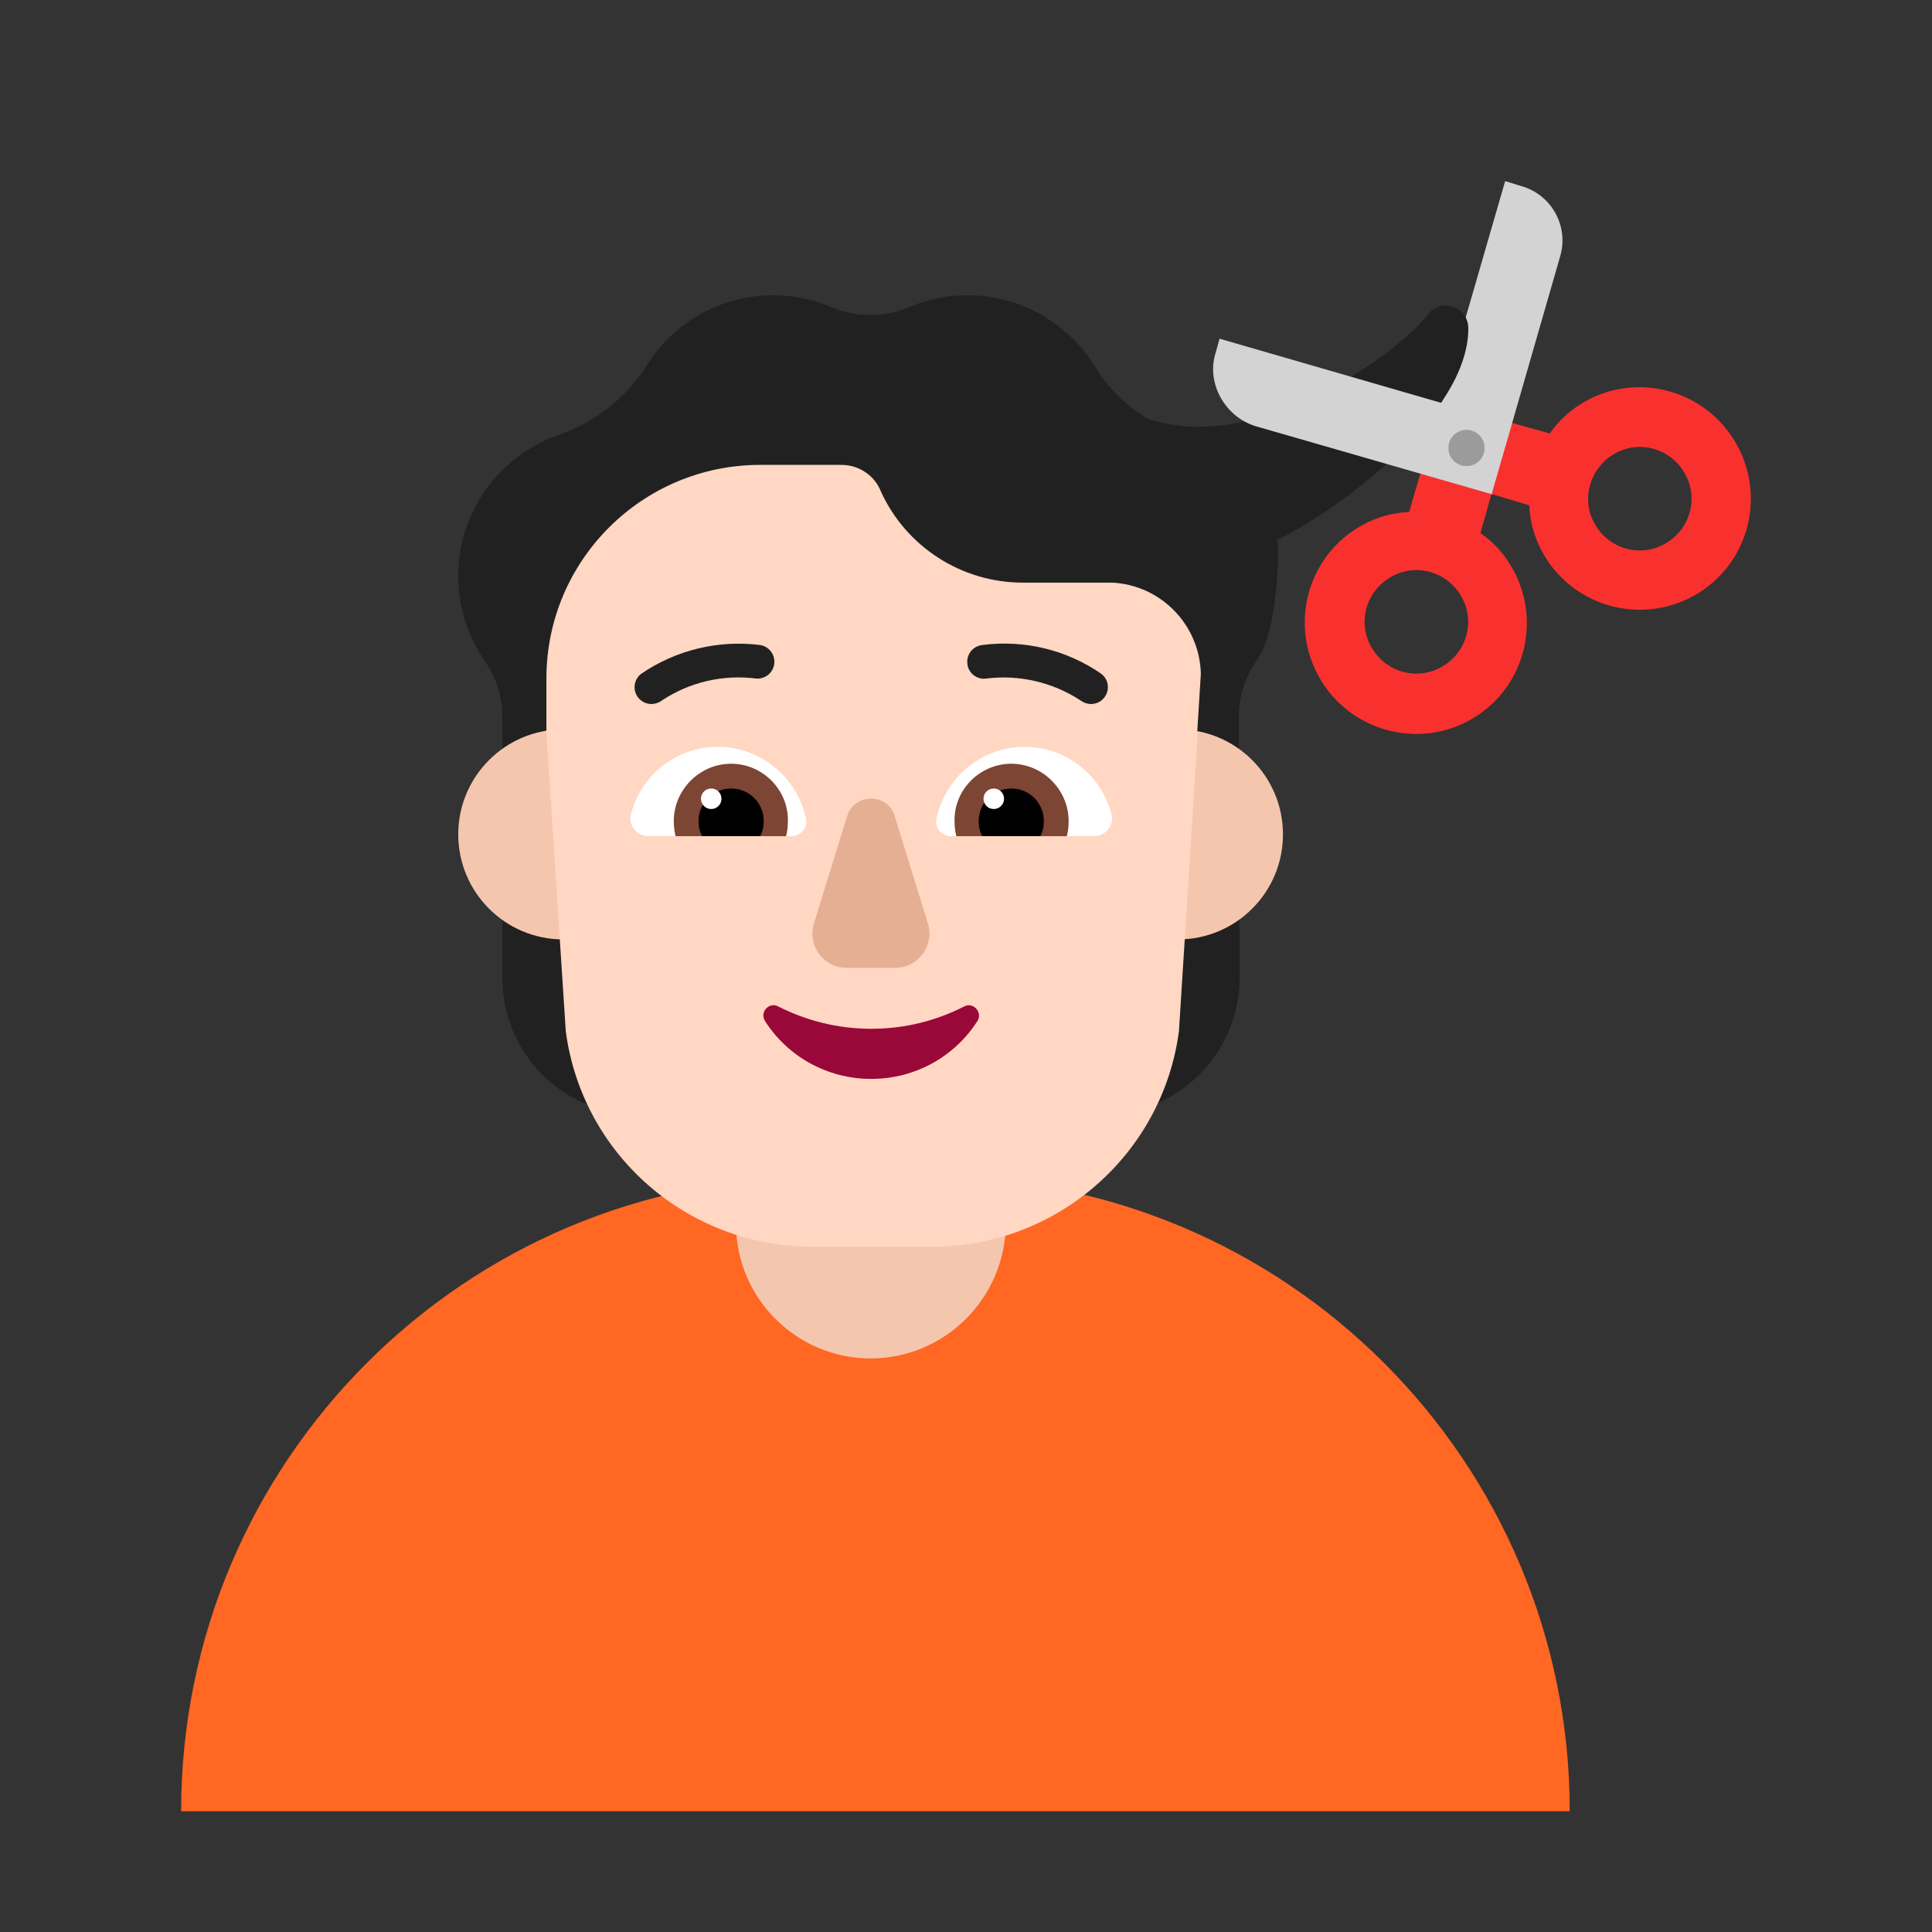 <svg viewBox="0 0 32 32" fill="none" xmlns="http://www.w3.org/2000/svg"><rect x="0" y="0" width="32" height="32" fill="#333333" stroke="none"/><path d="M24.93 3L23.529 7.841L23.684 8.898L23.922 9.012L24.708 8.18L25.84 4.25C25.99 3.75 25.7 3.22 25.19 3.08L24.93 3Z" fill="#D3D3D3" /><path d="M23.65 5.21C23.87 4.92 24.32 5.08 24.32 5.44C24.32 6.88 22.12 8.48 21.16 8.94C21.19 9.48 21.12 10.5 20.81 10.95C20.62 11.22 20.52 11.54 20.52 11.87V12.42C20.43 12.354 18.5 13.839 18.5 13.839C18.5 13.839 19.322 16.103 20.53 15.22V16.2C20.53 17.1 19.99 17.91 19.18 18.27C19.526 17.517 12.81 16.695 9.74 18.3C8.89 17.96 8.32 17.13 8.32 16.2V15.23C8.922 15.654 9.74 13.839 9.74 13.839C9.74 13.839 9 12.5 8.32 12.4V11.87C8.32 11.54 8.22 11.22 8.03 10.95C7.52 10.21 7.43 9.22 7.88 8.38C8.19 7.8 8.69 7.4 9.26 7.2C9.87 6.99 10.38 6.58 10.72 6.04C11.15 5.35 11.93 4.89 12.81 4.89C13.15 4.89 13.48 4.96 13.78 5.09C14.19 5.26 14.65 5.26 15.05 5.09C15.35 4.96 15.68 4.89 16.02 4.89C16.92 4.89 17.71 5.37 18.14 6.08C18.36 6.43 18.65 6.72 19 6.93C20.79 7.56 23.13 5.88 23.65 5.21Z" fill="#212121" /><path d="M3 30C3 24.201 7.701 19.5 13.5 19.5H15.5C21.299 19.5 26 24.201 26 30H3Z" fill="#FF6723" /><path d="M14.42 22.5C13.19 22.5 12.19 21.5 12.19 20.27V18.8H16.66V20.27C16.65 21.5 15.65 22.5 14.42 22.5Z" fill="#F4C6AD" /><path d="M11.07 13.82C11.07 14.781 10.291 15.56 9.33 15.56C8.369 15.56 7.59 14.781 7.59 13.82C7.59 12.859 8.369 12.08 9.33 12.08C10.291 12.08 11.07 12.859 11.07 13.82Z" fill="#F4C6AD" /><path d="M21.25 13.82C21.25 14.781 20.471 15.56 19.51 15.56C18.549 15.56 17.77 14.781 17.77 13.82C17.77 12.859 18.549 12.08 19.51 12.08C20.471 12.08 21.25 12.859 21.25 13.82Z" fill="#F4C6AD" /><path d="M9.047 12.1L9.05 12.1V11.24C9.05 9.28 10.64 7.7 12.59 7.7H13.94C14.23 7.7 14.49 7.88 14.59 8.14C15.01 9.06 15.93 9.65 16.94 9.65H18.42C19.23 9.69 19.87 10.35 19.89 11.16L19.83 12.12C19.834 12.12 19.837 12.121 19.841 12.123L19.527 17.08C19.257 19.12 17.504 20.65 15.441 20.65H13.457C11.394 20.65 9.641 19.13 9.371 17.08L9.047 12.1Z" fill="#FFD7C2" /><path d="M14.03 13.52L13.48 15.3C13.37 15.66 13.64 16.03 14.02 16.03H14.83C15.21 16.03 15.48 15.66 15.37 15.3L14.82 13.52C14.71 13.13 14.15 13.13 14.03 13.52Z" fill="#E5AF93" /><path d="M14.43 17.04C13.87 17.04 13.34 16.9 12.89 16.67C12.74 16.59 12.58 16.76 12.67 16.91C13.04 17.49 13.69 17.87 14.43 17.87C15.17 17.87 15.82 17.49 16.19 16.91C16.28 16.77 16.12 16.59 15.97 16.67C15.52 16.9 15 17.04 14.43 17.04Z" fill="#990838" /><path d="M17.901 11.604C17.949 11.64 18.009 11.66 18.07 11.661C18.128 11.661 18.185 11.643 18.233 11.609C18.28 11.575 18.316 11.527 18.335 11.472C18.354 11.417 18.355 11.357 18.339 11.301C18.322 11.245 18.288 11.196 18.242 11.161C17.665 10.762 16.961 10.592 16.266 10.684C16.229 10.689 16.194 10.7 16.162 10.718C16.13 10.736 16.102 10.761 16.079 10.789C16.057 10.818 16.04 10.851 16.03 10.887C16.021 10.922 16.018 10.959 16.023 10.995C16.026 11.032 16.038 11.068 16.055 11.1C16.073 11.132 16.098 11.161 16.127 11.183C16.155 11.206 16.189 11.223 16.224 11.232C16.26 11.242 16.297 11.245 16.334 11.239C16.883 11.17 17.438 11.3 17.901 11.604Z" fill="#212121" /><path d="M10.628 11.609C10.675 11.643 10.732 11.661 10.791 11.661C10.852 11.66 10.911 11.64 10.96 11.604C11.421 11.297 11.977 11.168 12.526 11.239C12.597 11.245 12.668 11.222 12.724 11.177C12.779 11.131 12.815 11.066 12.824 10.995C12.833 10.924 12.814 10.852 12.771 10.794C12.729 10.736 12.665 10.697 12.595 10.684C11.9 10.596 11.197 10.765 10.619 11.161C10.572 11.196 10.539 11.245 10.522 11.301C10.505 11.357 10.506 11.417 10.525 11.472C10.544 11.527 10.58 11.575 10.628 11.609Z" fill="#212121" /><path d="M10.45 13.49C10.61 12.85 11.19 12.37 11.89 12.37C12.61 12.37 13.21 12.89 13.35 13.56C13.38 13.71 13.26 13.85 13.11 13.85H10.74C10.55 13.85 10.4 13.67 10.45 13.49Z" fill="white" /><path d="M18.41 13.49C18.25 12.85 17.67 12.37 16.97 12.37C16.25 12.37 15.65 12.89 15.51 13.56C15.48 13.71 15.6 13.85 15.75 13.85H18.12C18.31 13.85 18.46 13.67 18.41 13.49Z" fill="white" /><path d="M11.16 13.6C11.16 13.08 11.59 12.65 12.11 12.65C12.63 12.65 13.06 13.08 13.05 13.6C13.05 13.69 13.04 13.77 13.02 13.85H11.19C11.17 13.77 11.16 13.69 11.16 13.6Z" fill="#7D4533" /><path d="M17.7 13.6C17.7 13.08 17.27 12.65 16.75 12.65C16.23 12.65 15.8 13.08 15.81 13.6C15.81 13.69 15.82 13.77 15.84 13.85H17.67C17.69 13.77 17.7 13.69 17.7 13.6Z" fill="#7D4533" /><path d="M12.11 13.06C12.41 13.06 12.65 13.3 12.65 13.6C12.65 13.69 12.63 13.78 12.59 13.85H11.63C11.59 13.78 11.57 13.69 11.57 13.6C11.57 13.3 11.81 13.06 12.11 13.06Z" fill="black" /><path d="M16.75 13.06C16.45 13.06 16.21 13.3 16.21 13.6C16.21 13.69 16.23 13.78 16.27 13.85H17.23C17.27 13.78 17.29 13.69 17.29 13.6C17.29 13.3 17.05 13.06 16.75 13.06Z" fill="black" /><path d="M11.95 13.23C11.95 13.324 11.874 13.4 11.78 13.4C11.686 13.4 11.61 13.324 11.61 13.23C11.61 13.136 11.686 13.06 11.78 13.06C11.874 13.06 11.95 13.136 11.95 13.23Z" fill="white" /><path d="M16.63 13.23C16.63 13.324 16.554 13.4 16.46 13.4C16.366 13.4 16.29 13.324 16.29 13.23C16.29 13.136 16.366 13.06 16.46 13.06C16.554 13.06 16.63 13.136 16.63 13.23Z" fill="white" /><path d="M20.2 5.61L25.04 7.011L25.879 7.699L25.793 8.152L24.705 8.185L20.8 7.06C20.3 6.91 19.98 6.36 20.13 5.86L20.2 5.61Z" fill="#D3D3D3" /><path d="M24.29 7.72C24.456 7.72 24.59 7.586 24.59 7.42C24.59 7.254 24.456 7.12 24.29 7.12C24.124 7.12 23.99 7.254 23.99 7.42C23.99 7.586 24.124 7.72 24.29 7.72Z" fill="#9B9B9B" /><path d="M25.047 7.005L24.707 8.182L25.33 8.37C25.34 8.63 25.41 8.9 25.55 9.15C26.04 10.04 27.16 10.36 28.05 9.87C28.94 9.38 29.26 8.26 28.77 7.37C28.28 6.48 27.16 6.15 26.27 6.64C26.02 6.78 25.82 6.96 25.67 7.18L25.047 7.005ZM26.75 7.51C27.16 7.28 27.68 7.43 27.91 7.85C28.14 8.26 27.99 8.78 27.57 9.01C27.16 9.24 26.64 9.09 26.41 8.67C26.18 8.26 26.34 7.74 26.75 7.51Z" fill="#F8312F" /><path d="M23.34 8.48L23.525 7.845L24.703 8.184L24.52 8.83C24.74 8.98 24.92 9.18 25.06 9.43C25.55 10.32 25.23 11.44 24.34 11.93C23.45 12.42 22.33 12.09 21.84 11.2C21.35 10.31 21.67 9.19 22.56 8.7C22.81 8.56 23.08 8.49 23.34 8.48ZM24.21 9.89C23.98 9.47 23.46 9.32 23.05 9.55C22.63 9.78 22.48 10.3 22.71 10.71C22.94 11.13 23.46 11.28 23.87 11.05C24.29 10.82 24.44 10.3 24.21 9.89Z" fill="#F8312F" /></svg>
